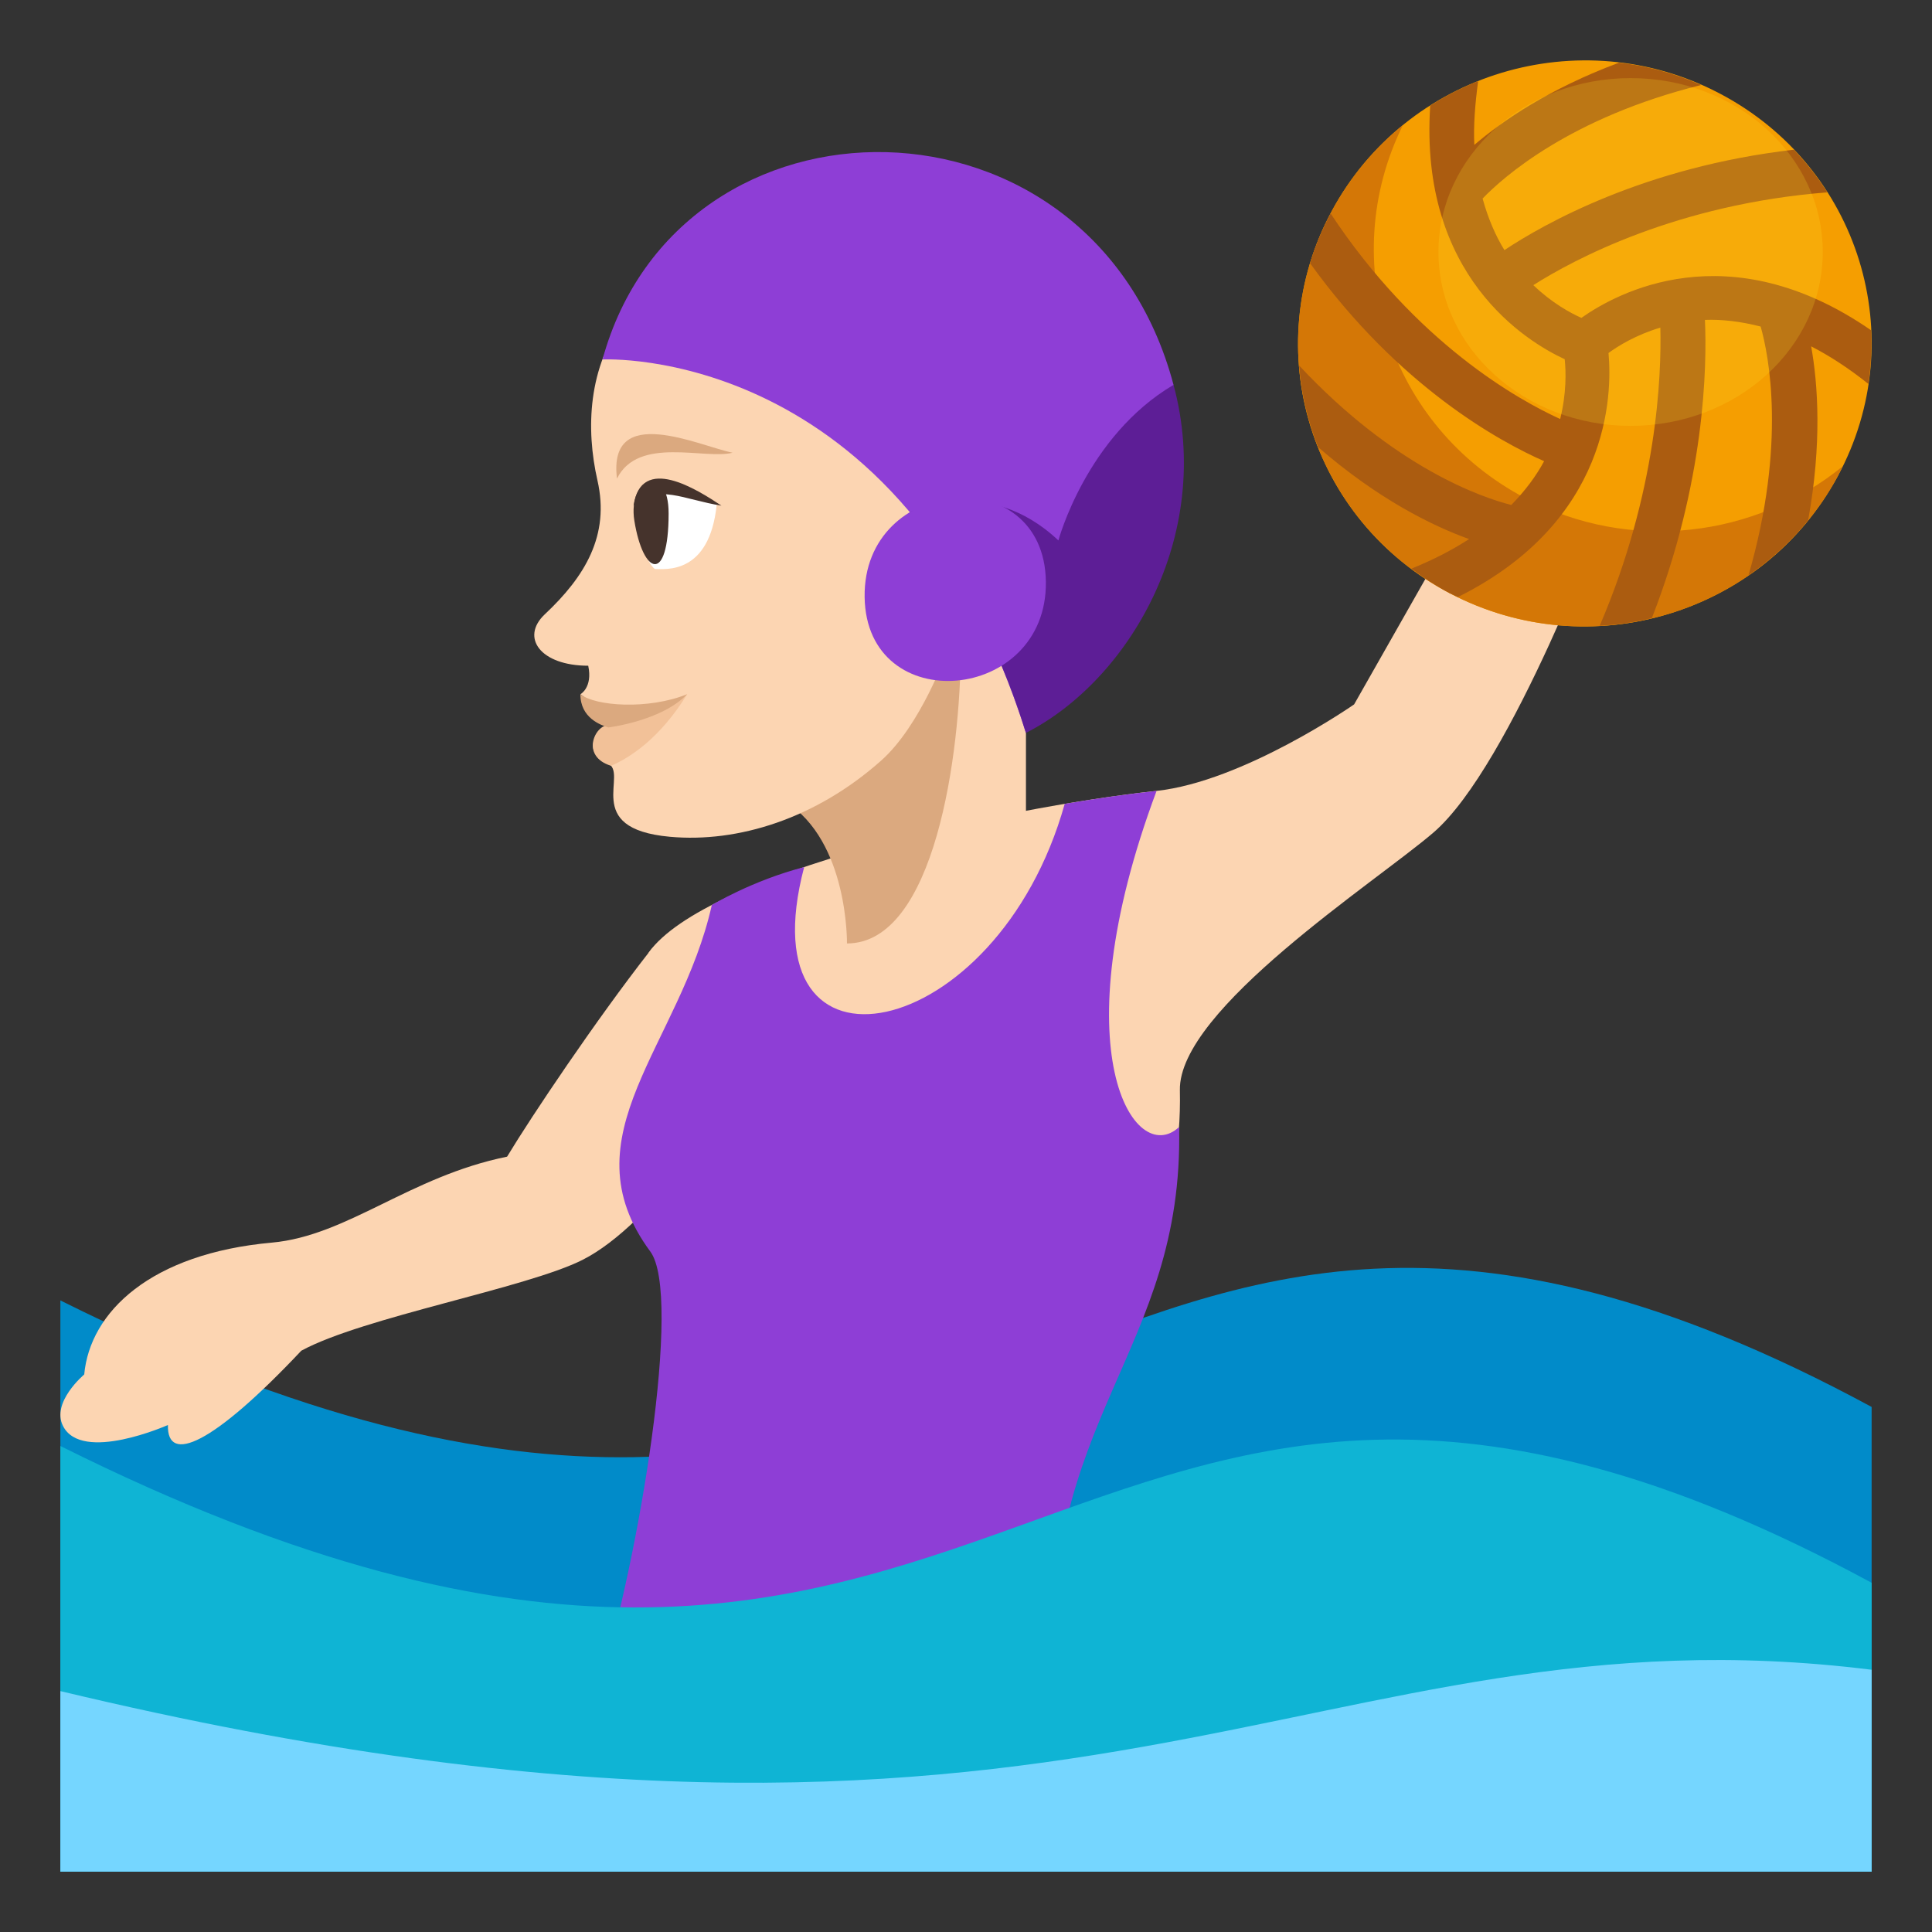 <?xml version="1.0" encoding="utf-8"?>
<!-- Generator: Adobe Illustrator 15.0.0, SVG Export Plug-In . SVG Version: 6.00 Build 0)  -->
<!DOCTYPE svg PUBLIC "-//W3C//DTD SVG 1.1//EN" "http://www.w3.org/Graphics/SVG/1.1/DTD/svg11.dtd">
<svg version="1.1" id="Layer_1" xmlns="http://www.w3.org/2000/svg" xmlns:xlink="http://www.w3.org/1999/xlink" x="0px" y="0px"
	 width="64px" height="64px" viewBox="0 0 64 64" enable-background="new 0 0 64 64" xml:space="preserve">
<rect x="0" y="0" width="64" height="64" fill="#333333" stroke="none"/>
<path fill="#018BC9" d="M2,43.078c31.966,15.957,32.531-11.338,60,3.529V62H2V43.078z"/>
<path fill="#FCD5B2" d="M2.79,45.531c0.191-2.077,2.21-4.008,6.218-4.368c2.506-0.227,4.559-2.192,7.79-2.847
	c0.813-1.349,2.956-4.538,4.693-6.763c2.029-2.599,5.897-0.251,3.978,2.967c-1.255,2.096-3.832,6.028-6.17,7.214
	c-1.858,0.938-7.274,1.899-9.318,3.01l0,0c-2.934,3.117-4.454,3.775-4.418,2.461c0,0-2.859,1.272-3.478,0.028
	C1.694,46.448,2.79,45.531,2.79,45.531z"/>
<path fill="#FCD5B2" d="M49.412,15.314l-4.555,8.02c0,0-3.666,2.555-6.545,2.865c-5.174,0.56-14.928,2.712-16.822,5.354
	c2.602,4.824,0.527,17.348-1.682,24.446h12.068c1.479-8.908,7.369-12.389,7.209-19.881c-0.057-2.678,6.494-6.9,8.4-8.539
	c2.578-2.214,5.736-10.797,5.736-10.797L49.412,15.314z"/>
<path fill="#8E3ED6" d="M38.313,26.199c-0.896,0.097-1.934,0.242-3.043,0.43c-2.248,8.019-10.623,9.644-8.631,2.094
	c-1.71,0.44-3.059,1.257-3.059,1.257c-1.042,4.652-4.87,7.647-2.037,11.48c1.064,1.438-0.351,10.097-1.733,14.54h15.068
	c-0.5-9.082,4.342-11.175,4.182-18.667C37.584,38.71,35.084,34.835,38.313,26.199z"/>
<path fill="#F59E01" d="M56.965,3.096c4.633,2.429,6.385,8.099,3.916,12.674c-2.467,4.576-8.219,6.312-12.846,3.887
	c-4.629-2.425-6.387-8.099-3.916-12.67C46.588,2.408,52.34,0.669,56.965,3.096z"/>
<path fill="#D47706" d="M50.535,16.505c-4.525-2.37-6.295-7.843-4.064-12.357c-0.939,0.763-1.746,1.714-2.352,2.839
	c-2.471,4.571-0.713,10.245,3.916,12.67c4.627,2.425,10.379,0.689,12.846-3.887c0.057-0.104,0.1-0.21,0.15-0.314
	C58.154,17.794,54.025,18.334,50.535,16.505z"/>
<path fill="#AB5C10" d="M59.424,4.959c-4.947,0.568-8.285,2.461-9.588,3.326c-0.291-0.471-0.541-1.045-0.723-1.708
	c0.67-0.698,2.893-2.684,7.242-3.762c-0.885-0.388-1.799-0.633-2.723-0.739c-2.307,0.859-3.859,1.926-4.793,2.723
	c-0.031-0.633,0.023-1.35,0.127-2.112c-0.551,0.22-1.084,0.49-1.588,0.811c-0.373,5.644,3.188,7.816,4.455,8.402
	c0.043,0.409,0.061,1.128-0.15,1.98c-1.396-0.636-4.773-2.52-7.604-6.807c-0.285,0.538-0.514,1.087-0.682,1.646
	c2.945,4.089,6.289,5.915,7.754,6.558c-0.258,0.48-0.619,0.972-1.088,1.451c-0.953-0.24-3.855-1.224-7.025-4.617
	c0.072,0.926,0.285,1.84,0.629,2.703c1.992,1.729,3.793,2.61,4.998,3.043c-0.543,0.354-1.174,0.682-1.906,0.979
	c0.396,0.299,0.816,0.581,1.275,0.819c0.088,0.045,0.176,0.078,0.262,0.122c5.029-2.504,5.115-6.687,4.988-8.083
	c0.322-0.238,0.91-0.599,1.717-0.842c0.041,1.599-0.105,5.444-2.008,9.874c0.584-0.029,1.16-0.115,1.727-0.251
	c1.76-4.512,1.828-8.334,1.758-9.878c0.559-0.022,1.18,0.049,1.846,0.22c0.268,0.941,0.859,3.885-0.402,8.237
	c0.732-0.502,1.4-1.111,1.975-1.818c0.463-2.548,0.324-4.52,0.1-5.763c0.604,0.311,1.236,0.718,1.895,1.245
	c0.088-0.595,0.117-1.186,0.092-1.776c-4.736-3.276-8.443-1.23-9.598-0.412c-0.367-0.162-0.977-0.494-1.592-1.084
	c1.338-0.852,4.764-2.684,9.74-3.074C60.213,5.871,59.842,5.397,59.424,4.959z"/>
<path fill="#FCD5B2" d="M30.789,21.437l3.197-1.816c0,0,0,5.039,0,9.009c0,2.773-7.964,4.897-6.055,2.137
	C29.275,28.823,30.789,21.437,30.789,21.437z"/>
<path fill="#DBA97F" d="M26.022,26.563c2.087,1.304,2.035,4.69,2.035,4.69c2.906,0,3.77-6.264,3.77-9.817L26.022,26.563z"/>
<path fill="#0FB4D4" d="M2,62h60v-9.569C34.533,37.563,33.967,63.858,2,47.9V62z"/>
<path fill="#75D6FF" d="M62,55.313c-18.582-2.318-25.82,8.89-60,0.707V62h60V55.313z"/>
<ellipse opacity="0.2" fill="#FFE12C" cx="54.016" cy="8.347" rx="6.365" ry="5.76"/>
<path fill="#FCD5B2" d="M28.6,7.718c-8.517,0-9.589,4.773-8.808,8.199c0.414,1.817-0.414,3.184-1.744,4.432
	c-0.818,0.77-0.144,1.704,1.438,1.704c0.153,0.721-0.259,0.945-0.259,0.945s1.173,0.822,0.924,1.1c-0.364,0-0.907,0.806-0.036,1.178
	c0.756,0.322-0.888,2.174,2.074,2.443c2.252,0.206,4.834-0.598,7-2.523c1.313-1.165,2.166-3.573,2.166-3.573
	C35.85,20.874,41.43,14.451,28.6,7.718z"/>
<path fill-rule="evenodd" clip-rule="evenodd" fill="#DBA97F" d="M20.438,15.854c-0.311-2.538,2.739-1.076,3.83-0.857
	C23.342,15.234,21.143,14.432,20.438,15.854z"/>
<path fill="#F2C198" d="M22.762,22.998c-0.895,1.457-1.893,2.101-2.521,2.37c-1.016-0.311-0.544-1.352-0.073-1.352
	C20.532,24.016,21.198,23.641,22.762,22.998z"/>
<path fill="#DBA97F" d="M22.762,22.998c-0.854,0.89-2.612,1.1-2.612,1.1c-0.259-0.082-0.924-0.319-0.924-1.1
	C19.731,23.395,21.469,23.516,22.762,22.998z"/>
<path fill="#FFFFFF" d="M23.741,16.724c-0.244,2.322-1.699,2.125-2.047,2.125C21.255,18.579,19.905,14.734,23.741,16.724z"/>
<path fill="#45332C" d="M21.014,17.251c0.289,1.792,1.131,2.119,1.135-0.236C22.153,15.287,20.782,15.811,21.014,17.251z"/>
<path fill-rule="evenodd" clip-rule="evenodd" fill="#45332C" d="M20.988,16.75c0.253-1.717,2.101-0.536,2.911,0
	C22.646,16.555,21.782,16.002,20.988,16.75z"/>
<path fill="#8E3ED6" d="M19.959,11.908c0,0,9.97-0.538,14.025,12.37l4.891-11.529C36.182,2.611,22.508,2.611,19.959,11.908z"/>
<path fill="#5D1E96" d="M38.875,12.749c-2.889,1.704-3.814,5.154-3.814,5.154c-2.365-2.23-4.92-0.935-4.92-0.935
	s2.383,2.553,3.844,7.31C37.371,22.559,40.227,17.771,38.875,12.749z"/>
<path fill="#8E3ED6" d="M34.646,19.266c0.055,4.029-5.947,4.546-6.004,0.513C28.584,15.744,34.588,15.229,34.646,19.266z"/>
</svg>
